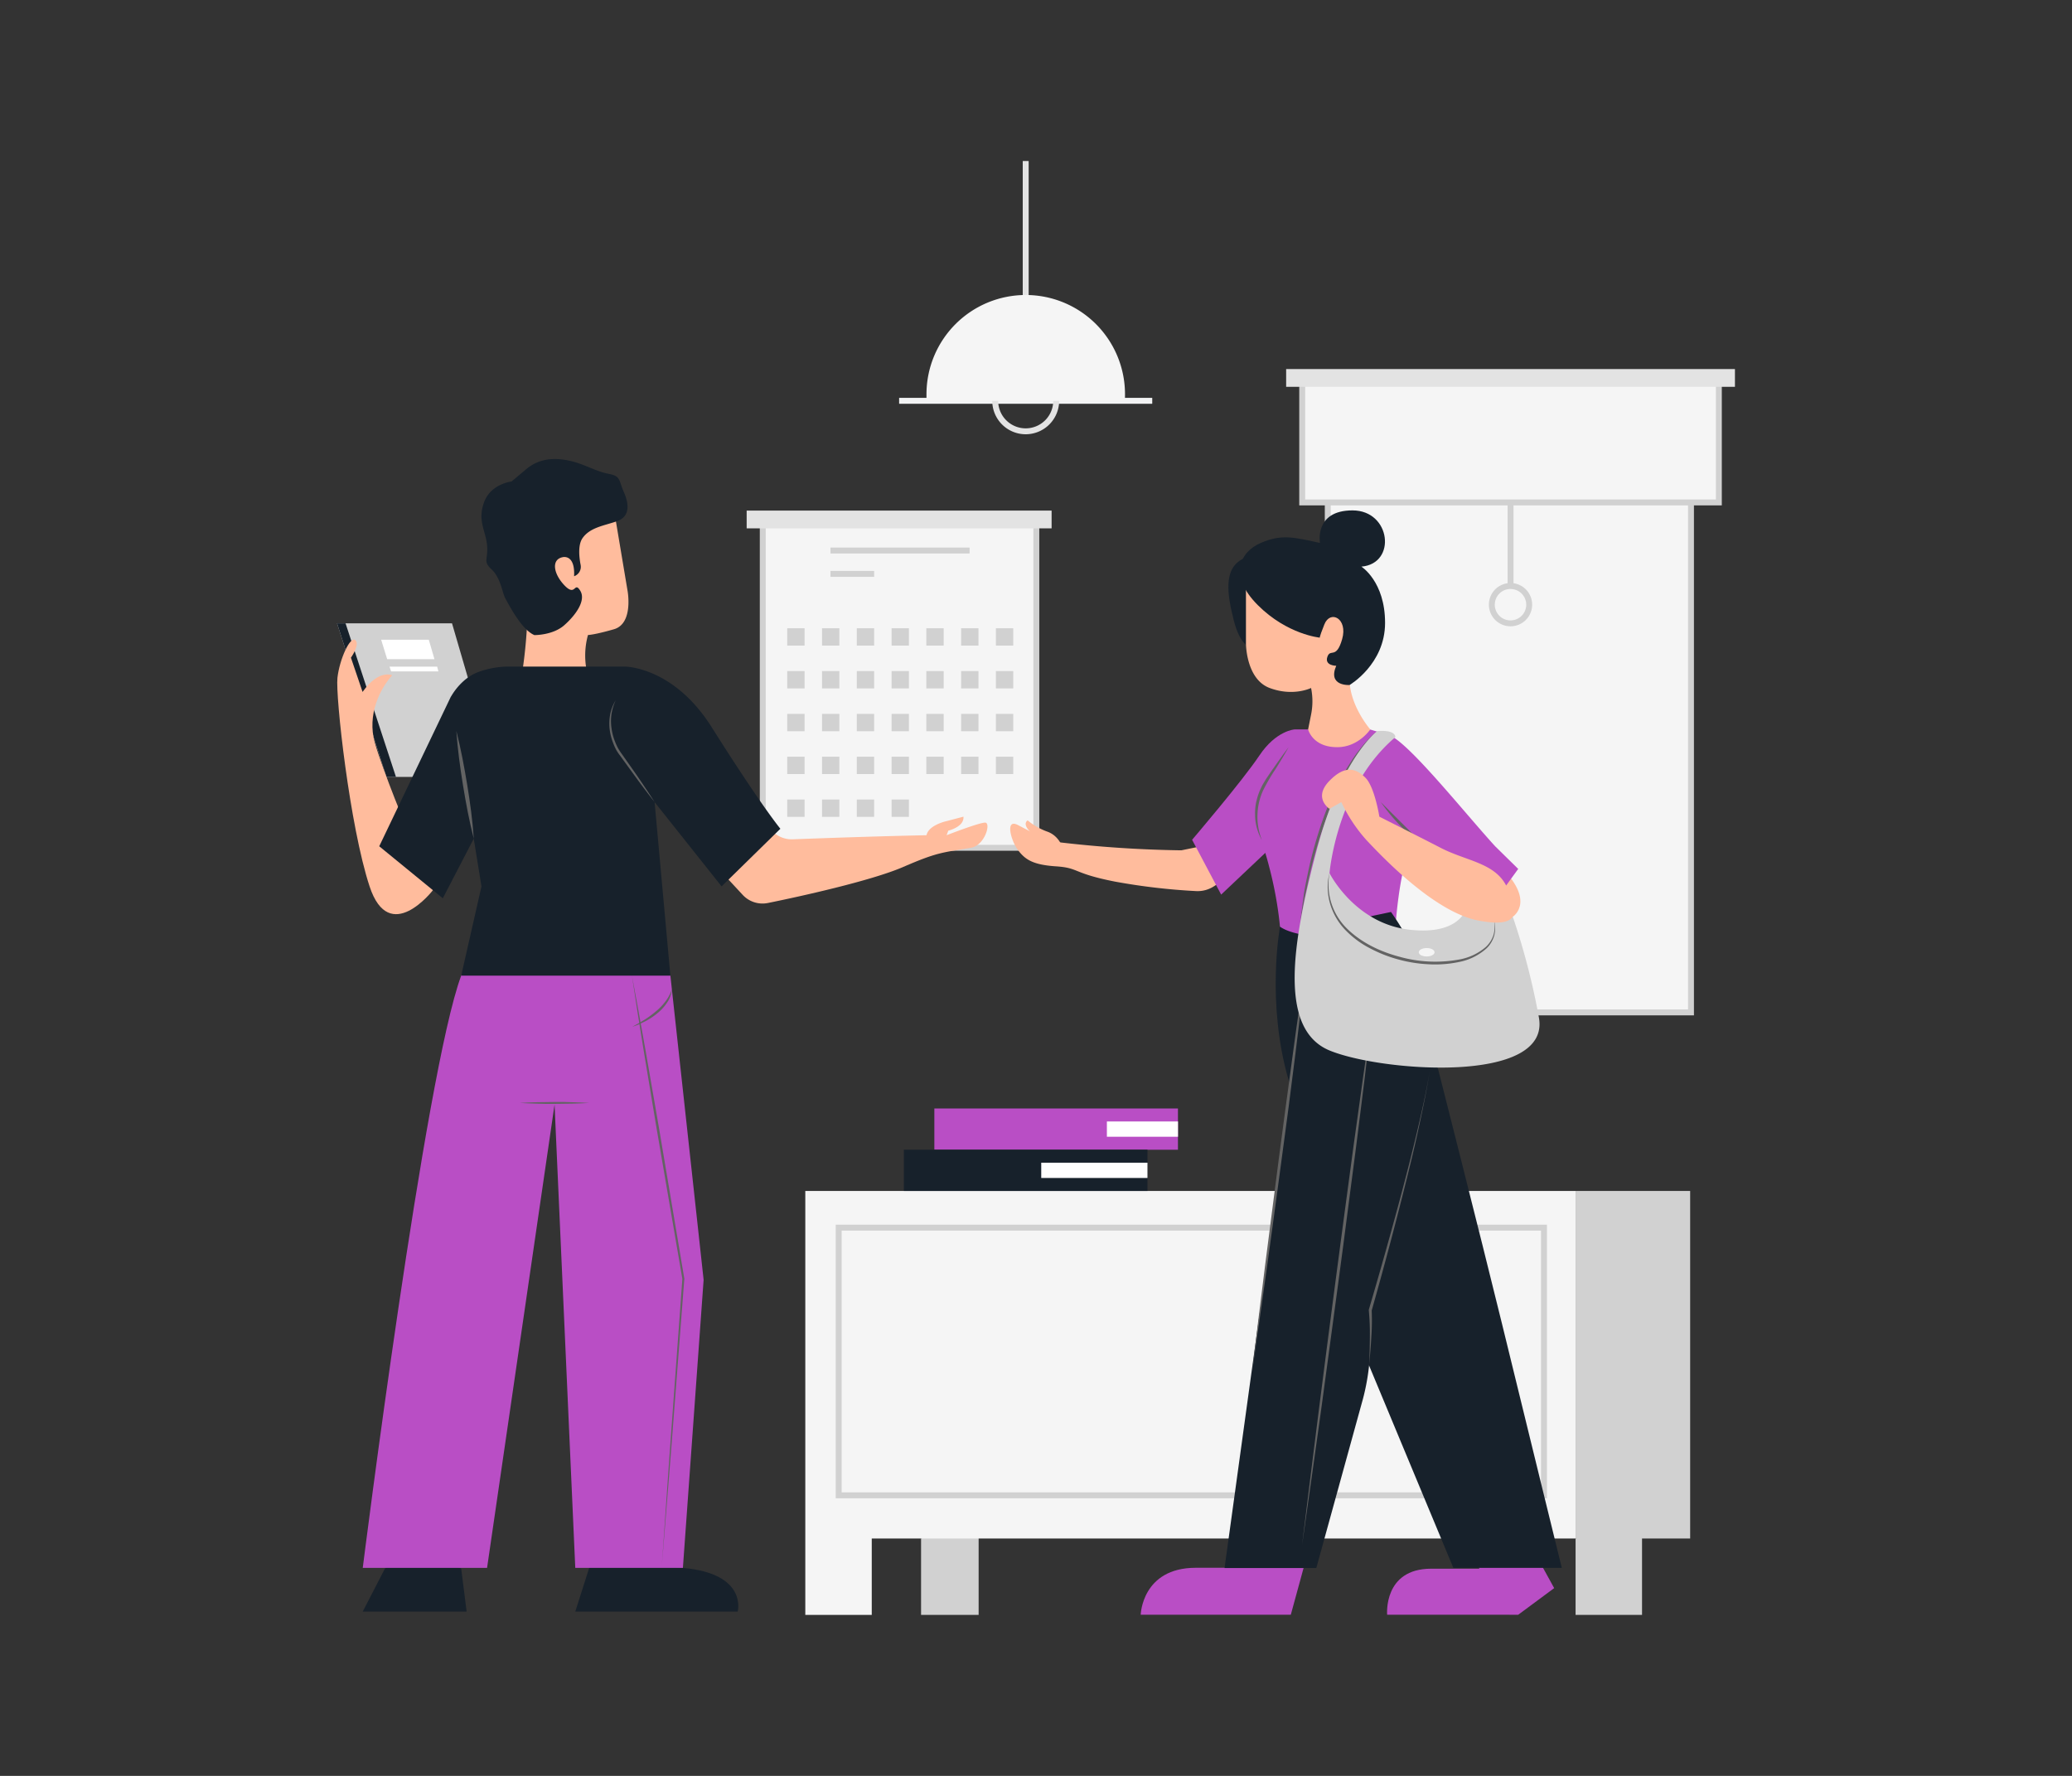 <svg id="Layer_1" data-name="Layer 1" xmlns="http://www.w3.org/2000/svg" viewBox="0 0 700 600"><rect x="0" y="0" width="700" height="600" fill="#333333" stroke="none"/><title>Corporate Illustrations Pack - Scene 8</title><rect x="257.69" y="175.51" width="92.42" height="110.91" fill="#f5f5f5"/><polygon points="351.11 287.43 256.69 287.43 256.69 175.51 258.69 175.51 258.69 285.43 349.11 285.43 349.11 175.51 351.11 175.51 351.11 287.43" fill="#d1d1d1"/><rect x="252.25" y="172.51" width="103.02" height="6" fill="#e3e3e3"/><rect x="265.96" y="212.26" width="5.86" height="5.86" fill="#d1d1d1"/><rect x="277.71" y="212.26" width="5.86" height="5.86" fill="#d1d1d1"/><rect x="289.46" y="212.26" width="5.86" height="5.86" fill="#d1d1d1"/><rect x="301.21" y="212.26" width="5.86" height="5.86" fill="#d1d1d1"/><rect x="312.95" y="212.26" width="5.86" height="5.86" fill="#d1d1d1"/><rect x="324.7" y="212.26" width="5.86" height="5.86" fill="#d1d1d1"/><rect x="336.45" y="212.26" width="5.86" height="5.86" fill="#d1d1d1"/><rect x="265.96" y="226.73" width="5.86" height="5.86" fill="#d1d1d1"/><rect x="277.71" y="226.73" width="5.86" height="5.86" fill="#d1d1d1"/><rect x="289.46" y="226.73" width="5.86" height="5.86" fill="#d1d1d1"/><rect x="301.21" y="226.73" width="5.86" height="5.86" fill="#d1d1d1"/><rect x="312.95" y="226.73" width="5.86" height="5.86" fill="#d1d1d1"/><rect x="324.7" y="226.73" width="5.86" height="5.86" fill="#d1d1d1"/><rect x="336.45" y="226.73" width="5.86" height="5.86" fill="#d1d1d1"/><rect x="265.96" y="241.19" width="5.86" height="5.86" fill="#d1d1d1"/><rect x="277.71" y="241.19" width="5.86" height="5.86" fill="#d1d1d1"/><rect x="289.46" y="241.19" width="5.86" height="5.86" fill="#d1d1d1"/><rect x="301.21" y="241.19" width="5.86" height="5.86" fill="#d1d1d1"/><rect x="312.95" y="241.19" width="5.86" height="5.86" fill="#d1d1d1"/><rect x="324.7" y="241.19" width="5.86" height="5.86" fill="#d1d1d1"/><rect x="336.45" y="241.19" width="5.86" height="5.86" fill="#d1d1d1"/><rect x="265.96" y="255.66" width="5.86" height="5.86" fill="#d1d1d1"/><rect x="277.71" y="255.66" width="5.86" height="5.86" fill="#d1d1d1"/><rect x="289.46" y="255.66" width="5.86" height="5.86" fill="#d1d1d1"/><rect x="301.21" y="255.66" width="5.86" height="5.86" fill="#d1d1d1"/><rect x="312.95" y="255.66" width="5.86" height="5.86" fill="#d1d1d1"/><rect x="324.7" y="255.66" width="5.86" height="5.86" fill="#d1d1d1"/><rect x="336.45" y="255.66" width="5.86" height="5.86" fill="#d1d1d1"/><rect x="265.96" y="270.12" width="5.86" height="5.86" fill="#d1d1d1"/><rect x="277.71" y="270.12" width="5.86" height="5.86" fill="#d1d1d1"/><rect x="289.46" y="270.12" width="5.86" height="5.86" fill="#d1d1d1"/><rect x="301.21" y="270.12" width="5.86" height="5.86" fill="#d1d1d1"/><rect x="280.57" y="185" width="47" height="2" fill="#d1d1d1"/><rect x="280.57" y="192.89" width="14.75" height="2" fill="#d1d1d1"/><rect x="448.57" y="169.1" width="122.71" height="172.95" fill="#f5f5f5"/><polygon points="130.56 262.49 113.87 210.6 152.71 210.6 161.45 240.57 155.81 262.49 130.56 262.49" fill="#d1d1d1"/><polygon points="144.86 216.14 128.77 216.14 130.8 222.71 146.78 222.71 144.86 216.14" fill="#fff"/><polygon points="147.69 225.24 131.6 225.24 132.12 226.83 148.1 226.83 147.69 225.24" fill="#fff"/><polygon points="113.87 210.6 130.56 262.49 133.77 262.49 116.74 210.6 113.87 210.6" fill="#17212b"/><path d="M572.28,343.05H447.57v-175H572.28Zm-122.71-2H570.28v-171H449.57Z" fill="#d1d1d1"/><polygon points="311.17 519.8 311.17 545.61 330.62 545.61 330.62 511.54 311.17 519.8" fill="#d1d1d1"/><polygon points="532.29 402.38 272.06 402.38 272.06 519.8 272.06 545.61 294.51 545.61 294.51 519.8 532.29 519.8 532.29 402.38" fill="#f5f5f5"/><path d="M520.11,527.56l4.95,9-12.15,9H468.63S467.26,530,483.52,530h16.25l-2.94-7.81,18.49-2.34Z" fill="#B94EC5"/><path d="M522.62,506.21H282.34V413.77H522.62Zm-238.28-2H520.62V415.77H284.34Z" fill="#d1d1d1"/><path d="M432.43,313.09s-4.74,25.55,2.92,51.87S460,455.28,460,455.28l31,74.45h36.64S513.92,473.86,507.37,447s-23.85-95-23.85-95l-28.13-41.29Z" fill="#17212b"/><path d="M511.12,309.7s9-5.83-7-19.42l-3.1,5.78Z" fill="#ffbc9d"/><path d="M412.55,297.86l-2.43,1.58a10.09,10.09,0,0,1-6.07,1.62,212,212,0,0,1-27.37-3.2c-14.46-2.84-12-4.64-19.94-5.16s-10.45-2.38-12.8-5.45-4.55-10.88,0-8.48,9.77,5,9.77,5l3,.67a397.92,397.92,0,0,0,42.39,2.85l6.71-1.37Z" fill="#ffbc9d"/><path d="M441.93,246.44h-4.54s-6.26.33-11.94,8.84-22.71,28.45-22.71,28.45l9.81,18.52,17.32-16.37,15.07-27.76Z" fill="#B94EC5"/><path d="M505.12,304.3s-27.8-20.89-30.12-13.71-3.36,20-3.36,20-1.55,2.2-17.29,4.81-21.92-2.32-21.92-2.32A128.74,128.74,0,0,0,428.81,293c-3.1-12.39-7.23-17.55-1.88-27.52s15-19,15-19h21l6.25,1.87c6.25,1.88,25.92,26.64,35.94,37.57l7.79,7.65Z" fill="#B94EC5"/><path d="M441,527.56l-4.92,18H385.37s.43-15.87,18.62-15.87h26.32Z" fill="#B94EC5"/><path d="M469.93,308.12A96.2,96.2,0,0,1,483.73,337c4.65,16.64-9.8,64.26-13.8,80.13s-7,25.55-7,25.55v10.93a74.46,74.46,0,0,1-2.43,18.85l-15.8,57.31h-31l29.75-216.08Z" fill="#17212b"/><path d="M422.93,464.07c1.43-12,2.87-24,4.4-36s3.08-24,4.62-35.95,3.21-24,4.81-35.93,3.35-23.94,5.17-35.89c-1.35,12-2.85,24-4.33,36s-3.06,24-4.69,35.94-3.19,24-4.88,35.92S424.67,452.11,422.93,464.07Z" fill="#636363"/><path d="M439.87,522.14q2.75-22.54,5.6-45.07c1.87-15,3.88-30,5.82-45s4-30,6-45l3.13-22.49,3.23-22.48L461,364.6l-2.82,22.53c-2,15-3.85,30-5.89,45s-4,30-6.07,45S442,507.15,439.87,522.14Z" fill="#636363"/><path d="M359.32,287.43s-.94-4.74-5.37-6.41a22.24,22.24,0,0,1-6.77-3.84s-1.82.95.56,3.53,4.47,4.66,4.47,4.66l2.58,4.91Z" fill="#ffbc9d"/><path d="M207.43,172.28,212,199.53s2.12,11.14-4.59,13.07-8.77,1.94-8.77,1.94a26.07,26.07,0,0,0,0,13.86,14.9,14.9,0,0,1-14.45,5.11c-9.33-1.81-7.74-6.45-7.74-6.45a167.8,167.8,0,0,0,1.8-20.78c.26-11.35-2.51-29.55,9.07-34S207.43,172.28,207.43,172.28Z" fill="#ffbc9d"/><path d="M194,194.67a3.38,3.38,0,0,0,2.16-3.81c-.53-2.74-.94-6.83.67-9.09,2.58-3.62,7.23-4.13,11.62-5.68s4.13-5.68,2.32-9.81-1-5.42-5.16-6.19-8-3.19-12.65-4.3-10.32-1.38-15.22,2.75l-4.91,4.13s-7,.77-9.29,7,.52,9.55,1,14.45-1.55,5.42,1.54,8.26,3.62,8,4.65,9.8,5.42,10.58,9.81,12.39c0,0,6.19.09,10.06-3.31s7.48-8.38,5.42-11.7-1.47,2.22-5.29-1.76-4.52-8.78-.65-9.55c0,0,4.26-1.16,3.87,6.45Z" fill="#17212b"/><path d="M477.41,343.42a25.36,25.36,0,0,1-6.56.81,27.87,27.87,0,0,1-6.61-.75A22,22,0,0,1,458,341a17.07,17.07,0,0,1-4.89-4.49,28.22,28.22,0,0,0,2.63,1.94c.46.29.89.61,1.36.86l1.41.76a31,31,0,0,0,6,2.18,43.39,43.39,0,0,0,6.34,1A52.38,52.38,0,0,0,477.41,343.42Z" fill="#636363"/><path d="M426.25,283.73a17.48,17.48,0,0,1-2.24-8.34,19.6,19.6,0,0,1,.37-4.38c.19-.7.34-1.43.57-2.12a21.27,21.27,0,0,1,.78-2.06c.33-.66.6-1.34,1-2s.75-1.26,1.14-1.87c.81-1.19,1.61-2.38,2.45-3.55,1.64-2.36,3.3-4.71,5.05-7-1.42,2.51-2.91,5-4.43,7.41a62.55,62.55,0,0,0-4.28,7.37,21.3,21.3,0,0,0-1.84,8.17,21.09,21.09,0,0,0,1.45,8.34Z" fill="#636363"/><rect x="345.52" y="54.4" width="2" height="59.98" fill="#e3e3e3"/><rect x="303.76" y="134.42" width="85.51" height="2" fill="#f2f3f4"/><path d="M346.52,146.72a11.3,11.3,0,1,1,11.3-11.3A11.32,11.32,0,0,1,346.52,146.72Zm0-20.6a9.3,9.3,0,1,0,9.3,9.3A9.32,9.32,0,0,0,346.52,126.12Z" fill="#e3e3e3"/><rect x="439.94" y="127.69" width="140.75" height="42.05" fill="#f5f5f5"/><polygon points="581.69 170.75 438.94 170.75 438.94 127.69 440.94 127.69 440.94 168.75 579.69 168.75 579.69 127.69 581.69 127.69 581.69 170.75" fill="#d1d1d1"/><rect x="509.32" y="169.74" width="2" height="28.25" fill="#d1d1d1"/><path d="M510.32,211.6a7.31,7.31,0,1,1,7.3-7.3A7.31,7.31,0,0,1,510.32,211.6Zm0-12.61a5.31,5.31,0,1,0,5.3,5.31A5.31,5.31,0,0,0,510.32,199Z" fill="#d1d1d1"/><rect x="434.51" y="124.69" width="151.62" height="6" fill="#e3e3e3"/><path d="M380.05,135.42H313V133.2a33.53,33.53,0,0,1,33.54-33.53h0a33.53,33.53,0,0,1,33.53,33.53Z" fill="#f5f5f5"/><polygon points="155.81 529.95 157.65 544.49 122.54 544.49 130.05 529.95 140.44 522.14 155.81 529.95" fill="#17212b"/><path d="M199.05,529.73l-4.7,14.76h54.87s3.5-12.82-18.52-14.76-19.1-14.32-19.1-14.32Z" fill="#17212b"/><path d="M226.48,329.6l11.23,102.8-7,97.33H194.35l-7-156.51L164.55,529.73h-42s21-167.22,33.27-200.13S226.48,329.6,226.48,329.6Z" fill="#B94EC5"/><path d="M328,286.44c-9.84,1.67-11.29,1.46-22.91,6.49-10.76,4.66-35,10-45.64,12.15a9.12,9.12,0,0,1-8.56-2.76l-7-7.55,13.94-17.19,3,3.13a9.14,9.14,0,0,0,7,2.86c28.8-1.09,45.18-1.38,45.18-1.38.7-3.49,6.79-4.77,6.79-4.77l5.69-1.5c.31,3.46-5.11,4.72-5.11,4.72l-.58,1.55s10.91-4.26,13-4.26S332.76,285.63,328,286.44Z" fill="#ffbc9d"/><path d="M465.28,247a40.36,40.36,0,0,0-5.7,6.75c-.89,1.17-1.63,2.45-2.45,3.66s-1.5,2.54-2.21,3.83a106.87,106.87,0,0,0-7.13,16.13,162.43,162.43,0,0,0-5.05,16.94c-.66,2.88-1.26,5.77-1.89,8.65s-1,5.82-1.59,8.73c.35-2.94.75-5.87,1.13-8.81s1.05-5.83,1.63-8.73a143,143,0,0,1,4.84-17.11,98.39,98.39,0,0,1,7.37-16.19c.76-1.28,1.57-2.53,2.35-3.78s1.66-2.47,2.6-3.62A36.92,36.92,0,0,1,465.28,247Z" fill="#636363"/><path d="M138.22,281.86s-9-21.67-11.61-31,1.7-18.07,5.88-22.71c0,0-4.48-2.18-10,5.62l-3.93-11.56s3.18-4.49,1.46-5.94S114.7,222.77,114,229s4.15,50.13,10.86,70.48,21.41,1.26,21.41,1.26Z" fill="#ffbc9d"/><path d="M161.73,227a30.5,30.5,0,0,1,9.14-1.78h40.32s16.33,0,29.23,20.45C257.17,272.24,263.64,280,263.64,280l-19.86,19.47L221.15,271l5.33,58.64H155.81l6.85-30.16-10.36-64S155.52,229.22,161.73,227Z" fill="#17212b"/><polygon points="152.3 235.42 128.12 285.92 149.6 303.49 165.44 272.96 164.13 236 152.3 235.42" fill="#17212b"/><path d="M465.28,247s-12.22,9-20.47,40.26-13,60.46,4.35,67.65S524,366.47,519.9,343.78A237.62,237.62,0,0,0,509,303.87l-13.11,1.4s-1,10.92-19.61,8.85S449.16,295,449.16,295s2.36-29.16,22.23-45.93C471.39,249.09,471.82,246.51,465.28,247Z" fill="#d1d1d1"/><path d="M466.48,271l8.53,8.51c2.83,2.84,5.71,5.61,8.51,8.53a70.32,70.32,0,0,1-9.22-7.82A67.48,67.48,0,0,1,466.48,271Z" fill="#636363"/><path d="M449.16,295A20.91,20.91,0,0,0,455,313.67c4.82,4.75,11.14,7.8,17.67,9.54a44.8,44.8,0,0,0,20.13,1A18.76,18.76,0,0,0,501.9,320a9.48,9.48,0,0,0,2.68-4.18,10.52,10.52,0,0,0,.1-5.05,10.09,10.09,0,0,1,.17,5.12,9.59,9.59,0,0,1-2.59,4.48A19.41,19.41,0,0,1,493,325a39,39,0,0,1-10.33.79,46.53,46.53,0,0,1-10.23-1.62,45.71,45.71,0,0,1-9.64-3.8,31.63,31.63,0,0,1-8.31-6.18,21.58,21.58,0,0,1-5.15-8.93,20.14,20.14,0,0,1-.78-5.11A17.26,17.26,0,0,1,449.16,295Z" fill="#636363"/><path d="M449.16,263.79c5.37-5.5,9.06-4.12,12.16-1S466,275.92,466,275.92s12.31,6.2,20.83,10.59,18.22,5,22.14,12.93,5.47,14.42-9.49,11.58-32.78-21.8-37.94-27.29A52.93,52.93,0,0,1,453.15,271l-4,2.26S443.48,269.59,449.16,263.79Z" fill="#ffbc9d"/><path d="M421.78,218.44s-3-1-5-9-4-18,4-21,13,10,13,10l-9,19Z" fill="#17212b"/><path d="M420.93,194.44v23s0,12,8,15,14,0,14,0a22.58,22.58,0,0,1,0,9l-1,5s1.49,6.1,10,6c7.07-.08,11-6,11-6s-7-8-7-17,1-29,1-29l-15-5Z" fill="#ffbc9d"/><path d="M445.93,215.44s-11-1-21-11-6-18,1-21,11-2,20,0c0,0-2-11,11-11s15,18,3,19c0,0,8,5,8,19s-12,21-12,21-7.5.5-4.5-6.5c0,0-4,0-3-3s3,1,5-6-4-10-6-5S445.93,215.44,445.93,215.44Z" fill="#17212b"/><rect x="532.29" y="402.38" width="38.71" height="117.42" fill="#d1d1d1"/><polygon points="532.29 519.8 532.29 545.61 554.74 545.61 554.74 511.54 532.29 519.8" fill="#d1d1d1"/><rect x="315.66" y="374.51" width="82.3" height="13.94" fill="#B94EC5"/><rect x="373.95" y="378.9" width="24.02" height="5.16" fill="#fff"/><rect x="305.36" y="388.44" width="82.3" height="13.94" fill="#17212b"/><rect x="351.77" y="392.83" width="35.89" height="5.16" fill="#fff"/><path d="M160.06,283.34c-1.55-6-2.66-12-3.65-18.08s-1.81-12.15-2.24-18.3c1.53,6,2.64,12,3.65,18.07S159.64,277.18,160.06,283.34Z" fill="#636363"/><path d="M221.15,271c-2-2.57-4-5.18-5.92-7.81s-3.84-5.28-5.76-7.92a15.15,15.15,0,0,1-1.37-2.07,21.2,21.2,0,0,1-1-2.28,19.08,19.08,0,0,1-1.17-4.82,17.1,17.1,0,0,1,.25-4.95,15.78,15.78,0,0,1,1.82-4.57,18,18,0,0,0-1.41,4.64,16.78,16.78,0,0,0,0,4.8,19.18,19.18,0,0,0,1.22,4.63,21.45,21.45,0,0,0,1,2.17,22.24,22.24,0,0,0,1.32,2c1.87,2.68,3.78,5.33,5.6,8S219.38,268.21,221.15,271Z" fill="#636363"/><path d="M175.59,372.64c2-.14,3.92-.2,5.89-.25s3.92-.05,5.88-.08,3.92,0,5.88.08,3.93.11,5.89.25c-2,.13-3.92.19-5.89.24s-3.92.05-5.88.08-3.92,0-5.88-.07S177.55,372.77,175.59,372.64Z" fill="#636363"/><path d="M213.49,329.6l2.36,12.78,2.29,12.8,4.44,25.6L231.19,432v.08l-3.71,48.23c-1.21,16.08-2.57,32.15-3.85,48.22,1.13-16.08,2.18-32.17,3.39-48.25l3.51-48.25v.08l-8.77-51.23-4.25-25.64-2.06-12.83Z" fill="#636363"/><path d="M227,333.91a8.94,8.94,0,0,1-1.51,4.64,15.78,15.78,0,0,1-3.28,3.68A23.19,23.19,0,0,1,218.1,345c-.73.35-1.46.73-2.2,1.06s-1.51.59-2.28.86c.7-.42,1.42-.8,2.12-1.19l2.07-1.24a35.93,35.93,0,0,0,3.84-2.84,19.67,19.67,0,0,0,3.26-3.44,12.67,12.67,0,0,0,1.23-2A7.83,7.83,0,0,0,227,333.91Z" fill="#636363"/><path d="M462.54,461.09c.15-3.08.23-6.15.25-9.23a84.59,84.59,0,0,0-.36-9.17h0v-.1l0-.08q5.88-19.92,11.23-40c1.77-6.7,3.49-13.41,5.08-20.15S481.87,368.83,483,362c-1.08,6.85-2.53,13.63-4,20.39s-3.15,13.5-4.84,20.22q-5.07,20.16-10.75,40.17v-.19h0a84.53,84.53,0,0,1-.13,9.29C463.11,455,462.85,458,462.54,461.09Z" fill="#636363"/><ellipse cx="481.98" cy="321.73" rx="2.67" ry="1.42" fill="#f5f5f5"/></svg>